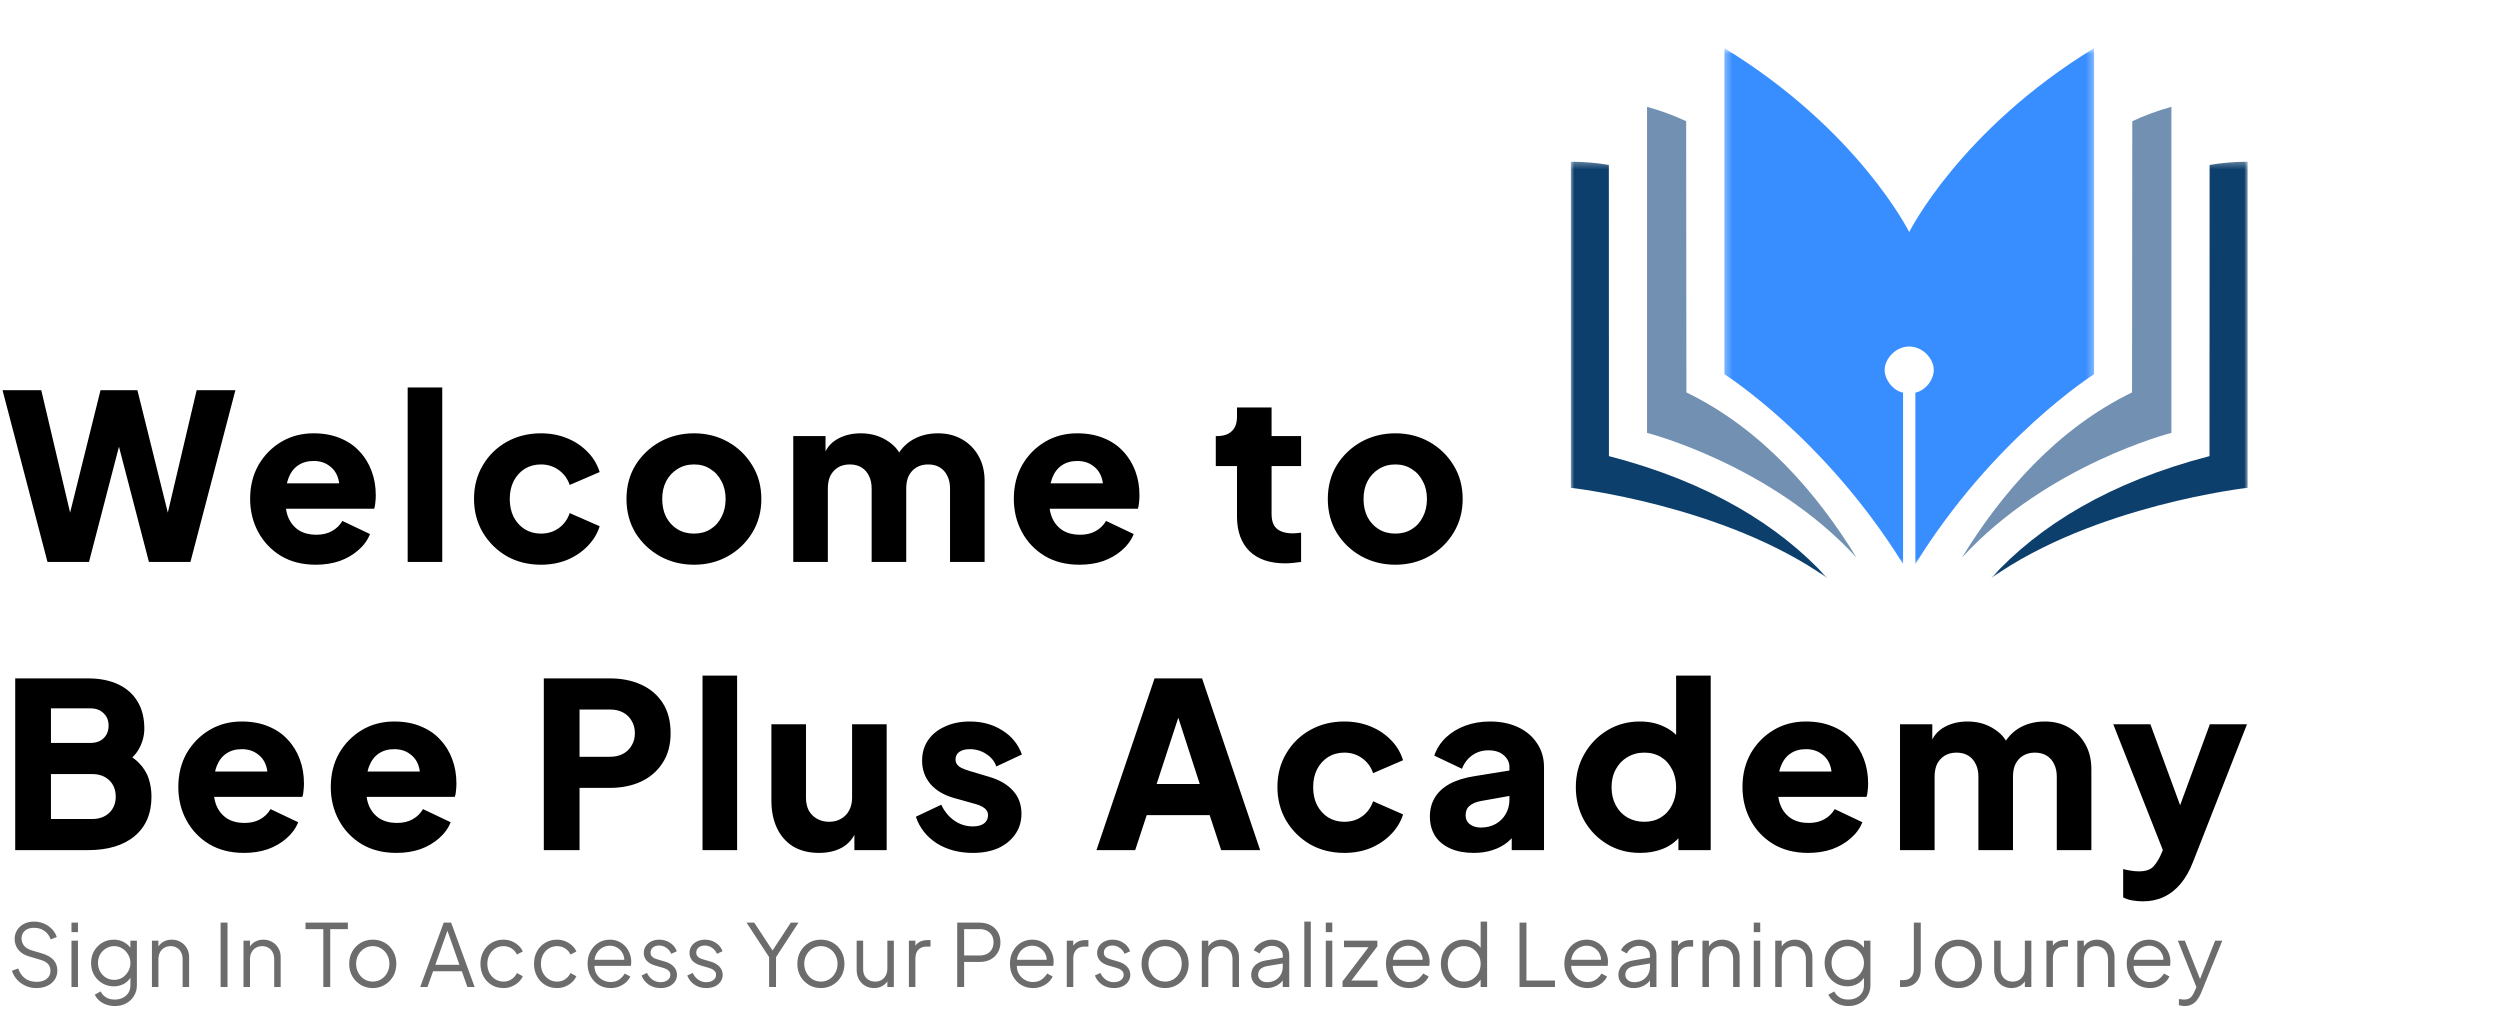<svg width="347" height="140" viewBox="0 0 347 140" fill="none" xmlns="http://www.w3.org/2000/svg">
<path d="M6.592 78L0.352 54.16H5.728L10.432 74.128H8.992L13.952 54.16H19.072L24.032 74.128H22.592L27.296 54.16H32.672L26.432 78H20.672L15.68 58.8H17.344L12.352 78H6.592ZM43.839 78.384C41.983 78.384 40.372 77.979 39.007 77.168C37.641 76.336 36.585 75.227 35.839 73.84C35.092 72.453 34.718 70.917 34.718 69.232C34.718 67.483 35.102 65.925 35.87 64.56C36.66 63.195 37.716 62.117 39.038 61.328C40.361 60.539 41.855 60.144 43.519 60.144C44.905 60.144 46.132 60.368 47.199 60.816C48.265 61.243 49.161 61.851 49.886 62.64C50.633 63.429 51.199 64.347 51.583 65.392C51.967 66.416 52.158 67.536 52.158 68.752C52.158 69.093 52.137 69.435 52.094 69.776C52.073 70.096 52.02 70.373 51.934 70.608H38.846V67.088H49.215L46.943 68.752C47.156 67.835 47.145 67.024 46.91 66.32C46.676 65.595 46.26 65.029 45.663 64.624C45.087 64.197 44.372 63.984 43.519 63.984C42.687 63.984 41.972 64.187 41.374 64.592C40.777 64.997 40.329 65.595 40.031 66.384C39.732 67.173 39.614 68.133 39.678 69.264C39.593 70.245 39.711 71.109 40.031 71.856C40.35 72.603 40.841 73.189 41.502 73.616C42.164 74.021 42.964 74.224 43.903 74.224C44.756 74.224 45.481 74.053 46.078 73.712C46.697 73.371 47.177 72.901 47.519 72.304L51.358 74.128C51.017 74.981 50.473 75.728 49.727 76.368C49.001 77.008 48.137 77.509 47.135 77.872C46.132 78.213 45.033 78.384 43.839 78.384ZM56.585 78V53.776H61.385V78H56.585ZM75.073 78.384C73.324 78.384 71.746 77.989 70.338 77.2C68.951 76.389 67.841 75.291 67.01 73.904C66.199 72.517 65.793 70.96 65.793 69.232C65.793 67.504 66.199 65.957 67.01 64.592C67.82 63.205 68.93 62.117 70.338 61.328C71.746 60.539 73.324 60.144 75.073 60.144C76.375 60.144 77.58 60.368 78.689 60.816C79.799 61.264 80.748 61.893 81.537 62.704C82.327 63.493 82.892 64.432 83.234 65.52L79.073 67.312C78.775 66.437 78.263 65.744 77.537 65.232C76.834 64.72 76.012 64.464 75.073 64.464C74.242 64.464 73.495 64.667 72.834 65.072C72.194 65.477 71.681 66.043 71.297 66.768C70.935 67.493 70.754 68.325 70.754 69.264C70.754 70.203 70.935 71.035 71.297 71.76C71.681 72.485 72.194 73.051 72.834 73.456C73.495 73.861 74.242 74.064 75.073 74.064C76.034 74.064 76.865 73.808 77.57 73.296C78.273 72.784 78.775 72.091 79.073 71.216L83.234 73.04C82.913 74.064 82.359 74.981 81.57 75.792C80.78 76.603 79.831 77.243 78.722 77.712C77.612 78.16 76.396 78.384 75.073 78.384ZM96.332 78.384C94.604 78.384 93.025 77.989 91.596 77.2C90.188 76.411 89.057 75.333 88.204 73.968C87.372 72.581 86.956 71.013 86.956 69.264C86.956 67.493 87.372 65.925 88.204 64.56C89.057 63.195 90.188 62.117 91.596 61.328C93.025 60.539 94.604 60.144 96.332 60.144C98.06 60.144 99.628 60.539 101.036 61.328C102.444 62.117 103.564 63.195 104.396 64.56C105.249 65.925 105.676 67.493 105.676 69.264C105.676 71.013 105.249 72.581 104.396 73.968C103.564 75.333 102.444 76.411 101.036 77.2C99.628 77.989 98.06 78.384 96.332 78.384ZM96.332 74.064C97.207 74.064 97.964 73.861 98.604 73.456C99.265 73.051 99.777 72.485 100.14 71.76C100.524 71.035 100.716 70.203 100.716 69.264C100.716 68.325 100.524 67.504 100.14 66.8C99.777 66.075 99.265 65.509 98.604 65.104C97.964 64.677 97.207 64.464 96.332 64.464C95.457 64.464 94.689 64.677 94.028 65.104C93.367 65.509 92.844 66.075 92.46 66.8C92.097 67.504 91.916 68.325 91.916 69.264C91.916 70.203 92.097 71.035 92.46 71.76C92.844 72.485 93.367 73.051 94.028 73.456C94.689 73.861 95.457 74.064 96.332 74.064ZM110.104 78V60.528H114.584V64.784L114.104 64.08C114.36 62.736 114.978 61.744 115.96 61.104C116.941 60.464 118.114 60.144 119.48 60.144C120.93 60.144 122.2 60.517 123.288 61.264C124.397 61.989 125.09 62.971 125.368 64.208L123.992 64.336C124.568 62.907 125.389 61.851 126.456 61.168C127.522 60.485 128.77 60.144 130.2 60.144C131.458 60.144 132.568 60.421 133.528 60.976C134.509 61.531 135.277 62.309 135.832 63.312C136.386 64.293 136.664 65.445 136.664 66.768V78H131.864V67.792C131.864 67.109 131.736 66.523 131.48 66.032C131.245 65.541 130.904 65.157 130.456 64.88C130.008 64.603 129.464 64.464 128.824 64.464C128.205 64.464 127.661 64.603 127.192 64.88C126.744 65.157 126.392 65.541 126.136 66.032C125.901 66.523 125.784 67.109 125.784 67.792V78H120.984V67.792C120.984 67.109 120.856 66.523 120.6 66.032C120.365 65.541 120.024 65.157 119.576 64.88C119.128 64.603 118.584 64.464 117.944 64.464C117.325 64.464 116.781 64.603 116.312 64.88C115.864 65.157 115.512 65.541 115.256 66.032C115.021 66.523 114.904 67.109 114.904 67.792V78H110.104ZM149.839 78.384C147.983 78.384 146.372 77.979 145.007 77.168C143.641 76.336 142.585 75.227 141.839 73.84C141.092 72.453 140.719 70.917 140.719 69.232C140.719 67.483 141.103 65.925 141.871 64.56C142.66 63.195 143.716 62.117 145.039 61.328C146.361 60.539 147.855 60.144 149.519 60.144C150.905 60.144 152.132 60.368 153.199 60.816C154.265 61.243 155.161 61.851 155.887 62.64C156.633 63.429 157.199 64.347 157.583 65.392C157.967 66.416 158.159 67.536 158.159 68.752C158.159 69.093 158.137 69.435 158.095 69.776C158.073 70.096 158.02 70.373 157.935 70.608H144.847V67.088H155.215L152.943 68.752C153.156 67.835 153.145 67.024 152.911 66.32C152.676 65.595 152.26 65.029 151.663 64.624C151.087 64.197 150.372 63.984 149.519 63.984C148.687 63.984 147.972 64.187 147.375 64.592C146.777 64.997 146.329 65.595 146.031 66.384C145.732 67.173 145.615 68.133 145.679 69.264C145.593 70.245 145.711 71.109 146.031 71.856C146.351 72.603 146.841 73.189 147.503 73.616C148.164 74.021 148.964 74.224 149.903 74.224C150.756 74.224 151.481 74.053 152.079 73.712C152.697 73.371 153.177 72.901 153.519 72.304L157.359 74.128C157.017 74.981 156.473 75.728 155.727 76.368C155.001 77.008 154.137 77.509 153.135 77.872C152.132 78.213 151.033 78.384 149.839 78.384ZM178.351 78.192C176.239 78.192 174.596 77.627 173.423 76.496C172.271 75.344 171.695 73.744 171.695 71.696V64.688H168.751V60.528H168.911C169.807 60.528 170.49 60.304 170.959 59.856C171.45 59.408 171.695 58.736 171.695 57.84V56.56H176.495V60.528H180.591V64.688H176.495V71.376C176.495 71.973 176.602 72.475 176.815 72.88C177.028 73.264 177.359 73.552 177.807 73.744C178.255 73.936 178.81 74.032 179.471 74.032C179.62 74.032 179.791 74.021 179.983 74C180.175 73.979 180.378 73.957 180.591 73.936V78C180.271 78.043 179.908 78.085 179.503 78.128C179.098 78.171 178.714 78.192 178.351 78.192ZM193.676 78.384C191.948 78.384 190.369 77.989 188.94 77.2C187.532 76.411 186.401 75.333 185.548 73.968C184.716 72.581 184.3 71.013 184.3 69.264C184.3 67.493 184.716 65.925 185.548 64.56C186.401 63.195 187.532 62.117 188.94 61.328C190.369 60.539 191.948 60.144 193.676 60.144C195.404 60.144 196.972 60.539 198.38 61.328C199.788 62.117 200.908 63.195 201.74 64.56C202.593 65.925 203.02 67.493 203.02 69.264C203.02 71.013 202.593 72.581 201.74 73.968C200.908 75.333 199.788 76.411 198.38 77.2C196.972 77.989 195.404 78.384 193.676 78.384ZM193.676 74.064C194.55 74.064 195.308 73.861 195.948 73.456C196.609 73.051 197.121 72.485 197.484 71.76C197.868 71.035 198.06 70.203 198.06 69.264C198.06 68.325 197.868 67.504 197.484 66.8C197.121 66.075 196.609 65.509 195.948 65.104C195.308 64.677 194.55 64.464 193.676 64.464C192.801 64.464 192.033 64.677 191.372 65.104C190.71 65.509 190.188 66.075 189.804 66.8C189.441 67.504 189.26 68.325 189.26 69.264C189.26 70.203 189.441 71.035 189.804 71.76C190.188 72.485 190.71 73.051 191.372 73.456C192.033 73.861 192.801 74.064 193.676 74.064ZM2.112 118V94.16H12.192C13.835 94.16 15.243 94.437 16.416 94.992C17.589 95.547 18.485 96.347 19.104 97.392C19.723 98.416 20.032 99.664 20.032 101.136C20.032 102.181 19.744 103.184 19.168 104.144C18.592 105.083 17.643 105.872 16.32 106.512V104.08C17.579 104.571 18.549 105.157 19.232 105.84C19.915 106.523 20.384 107.269 20.64 108.08C20.896 108.869 21.024 109.701 21.024 110.576C21.024 112.923 20.245 114.747 18.688 116.048C17.131 117.349 14.965 118 12.192 118H2.112ZM7.072 113.68H12.768C13.771 113.68 14.571 113.392 15.168 112.816C15.765 112.24 16.064 111.493 16.064 110.576C16.064 109.637 15.765 108.88 15.168 108.304C14.571 107.728 13.771 107.44 12.768 107.44H7.072V113.68ZM7.072 103.12H12.544C13.312 103.12 13.92 102.907 14.368 102.48C14.837 102.032 15.072 101.445 15.072 100.72C15.072 99.995 14.837 99.419 14.368 98.992C13.92 98.544 13.312 98.32 12.544 98.32H7.072V103.12ZM33.87 118.384C32.014 118.384 30.403 117.979 29.038 117.168C27.672 116.336 26.616 115.227 25.87 113.84C25.123 112.453 24.75 110.917 24.75 109.232C24.75 107.483 25.134 105.925 25.902 104.56C26.691 103.195 27.747 102.117 29.07 101.328C30.392 100.539 31.886 100.144 33.55 100.144C34.936 100.144 36.163 100.368 37.23 100.816C38.296 101.243 39.192 101.851 39.918 102.64C40.664 103.429 41.23 104.347 41.614 105.392C41.998 106.416 42.19 107.536 42.19 108.752C42.19 109.093 42.168 109.435 42.126 109.776C42.104 110.096 42.051 110.373 41.966 110.608H28.878V107.088H39.246L36.974 108.752C37.187 107.835 37.176 107.024 36.942 106.32C36.707 105.595 36.291 105.029 35.694 104.624C35.118 104.197 34.403 103.984 33.55 103.984C32.718 103.984 32.003 104.187 31.406 104.592C30.808 104.997 30.36 105.595 30.062 106.384C29.763 107.173 29.646 108.133 29.71 109.264C29.624 110.245 29.742 111.109 30.062 111.856C30.382 112.603 30.872 113.189 31.534 113.616C32.195 114.021 32.995 114.224 33.934 114.224C34.787 114.224 35.512 114.053 36.11 113.712C36.728 113.371 37.208 112.901 37.55 112.304L41.39 114.128C41.048 114.981 40.504 115.728 39.758 116.368C39.032 117.008 38.168 117.509 37.166 117.872C36.163 118.213 35.064 118.384 33.87 118.384ZM55.032 118.384C53.176 118.384 51.566 117.979 50.2 117.168C48.835 116.336 47.779 115.227 47.032 113.84C46.286 112.453 45.912 110.917 45.912 109.232C45.912 107.483 46.296 105.925 47.064 104.56C47.854 103.195 48.91 102.117 50.232 101.328C51.555 100.539 53.048 100.144 54.712 100.144C56.099 100.144 57.326 100.368 58.392 100.816C59.459 101.243 60.355 101.851 61.08 102.64C61.827 103.429 62.392 104.347 62.776 105.392C63.16 106.416 63.352 107.536 63.352 108.752C63.352 109.093 63.331 109.435 63.288 109.776C63.267 110.096 63.214 110.373 63.128 110.608H50.04V107.088H60.408L58.136 108.752C58.35 107.835 58.339 107.024 58.104 106.32C57.87 105.595 57.454 105.029 56.856 104.624C56.28 104.197 55.566 103.984 54.712 103.984C53.88 103.984 53.166 104.187 52.568 104.592C51.971 104.997 51.523 105.595 51.224 106.384C50.926 107.173 50.808 108.133 50.872 109.264C50.787 110.245 50.904 111.109 51.224 111.856C51.544 112.603 52.035 113.189 52.696 113.616C53.358 114.021 54.158 114.224 55.096 114.224C55.95 114.224 56.675 114.053 57.272 113.712C57.891 113.371 58.371 112.901 58.712 112.304L62.552 114.128C62.211 114.981 61.667 115.728 60.92 116.368C60.195 117.008 59.331 117.509 58.328 117.872C57.326 118.213 56.227 118.384 55.032 118.384ZM75.481 118V94.16H84.633C86.275 94.16 87.726 94.448 88.985 95.024C90.265 95.6 91.267 96.453 91.993 97.584C92.718 98.715 93.081 100.112 93.081 101.776C93.081 103.397 92.707 104.773 91.961 105.904C91.235 107.035 90.233 107.899 88.953 108.496C87.694 109.072 86.254 109.36 84.633 109.36H80.441V118H75.481ZM80.441 105.04H84.665C85.369 105.04 85.977 104.901 86.489 104.624C87.001 104.347 87.395 103.963 87.673 103.472C87.971 102.981 88.121 102.416 88.121 101.776C88.121 101.115 87.971 100.539 87.673 100.048C87.395 99.557 87.001 99.173 86.489 98.896C85.977 98.619 85.369 98.48 84.665 98.48H80.441V105.04ZM97.51 118V93.776H102.31V118H97.51ZM113.694 118.384C112.286 118.384 111.081 118.085 110.078 117.488C109.097 116.869 108.35 116.016 107.838 114.928C107.326 113.84 107.07 112.571 107.07 111.12V100.528H111.87V110.736C111.87 111.397 111.998 111.984 112.254 112.496C112.532 112.987 112.916 113.371 113.406 113.648C113.897 113.925 114.452 114.064 115.07 114.064C115.71 114.064 116.265 113.925 116.734 113.648C117.225 113.371 117.598 112.987 117.854 112.496C118.132 111.984 118.27 111.397 118.27 110.736V100.528H123.07V118H118.59V114.544L118.846 115.312C118.441 116.357 117.78 117.136 116.862 117.648C115.966 118.139 114.91 118.384 113.694 118.384ZM135.027 118.384C133.107 118.384 131.432 117.936 130.003 117.04C128.595 116.123 127.635 114.896 127.123 113.36L130.643 111.696C131.091 112.635 131.699 113.371 132.467 113.904C133.235 114.437 134.088 114.704 135.027 114.704C135.709 114.704 136.232 114.565 136.595 114.288C136.957 114.011 137.139 113.627 137.139 113.136C137.139 112.88 137.075 112.667 136.947 112.496C136.819 112.304 136.627 112.133 136.371 111.984C136.115 111.835 135.795 111.707 135.411 111.6L132.435 110.768C131.005 110.363 129.907 109.712 129.139 108.816C128.371 107.899 127.987 106.821 127.987 105.584C127.987 104.496 128.264 103.547 128.819 102.736C129.373 101.925 130.152 101.296 131.155 100.848C132.157 100.379 133.309 100.144 134.611 100.144C136.317 100.144 137.811 100.549 139.091 101.36C140.392 102.149 141.309 103.269 141.843 104.72L138.291 106.384C138.035 105.659 137.565 105.083 136.883 104.656C136.221 104.208 135.464 103.984 134.611 103.984C133.992 103.984 133.501 104.112 133.139 104.368C132.797 104.624 132.627 104.976 132.627 105.424C132.627 105.659 132.691 105.872 132.819 106.064C132.947 106.256 133.149 106.427 133.427 106.576C133.725 106.725 134.088 106.864 134.515 106.992L137.299 107.824C138.749 108.251 139.859 108.901 140.627 109.776C141.395 110.629 141.779 111.685 141.779 112.944C141.779 114.032 141.491 114.981 140.915 115.792C140.36 116.603 139.581 117.243 138.579 117.712C137.576 118.16 136.392 118.384 135.027 118.384ZM152.189 118L160.253 94.16H166.845L174.909 118H169.501L167.901 113.136H159.165L157.565 118H152.189ZM160.541 108.816H166.525L162.877 97.552H164.221L160.541 108.816ZM186.586 118.384C184.837 118.384 183.258 117.989 181.85 117.2C180.463 116.389 179.354 115.291 178.522 113.904C177.711 112.517 177.306 110.96 177.306 109.232C177.306 107.504 177.711 105.957 178.522 104.592C179.333 103.205 180.442 102.117 181.85 101.328C183.258 100.539 184.837 100.144 186.586 100.144C187.887 100.144 189.093 100.368 190.202 100.816C191.311 101.264 192.261 101.893 193.05 102.704C193.839 103.493 194.405 104.432 194.746 105.52L190.586 107.312C190.287 106.437 189.775 105.744 189.05 105.232C188.346 104.72 187.525 104.464 186.586 104.464C185.754 104.464 185.007 104.667 184.346 105.072C183.706 105.477 183.194 106.043 182.81 106.768C182.447 107.493 182.266 108.325 182.266 109.264C182.266 110.203 182.447 111.035 182.81 111.76C183.194 112.485 183.706 113.051 184.346 113.456C185.007 113.861 185.754 114.064 186.586 114.064C187.546 114.064 188.378 113.808 189.082 113.296C189.786 112.784 190.287 112.091 190.586 111.216L194.746 113.04C194.426 114.064 193.871 114.981 193.082 115.792C192.293 116.603 191.343 117.243 190.234 117.712C189.125 118.16 187.909 118.384 186.586 118.384ZM204.581 118.384C203.322 118.384 202.234 118.181 201.317 117.776C200.399 117.371 199.695 116.795 199.205 116.048C198.714 115.28 198.469 114.373 198.469 113.328C198.469 112.347 198.693 111.483 199.141 110.736C199.589 109.968 200.271 109.328 201.189 108.816C202.127 108.304 203.29 107.941 204.677 107.728L210.021 106.864V110.384L205.541 111.184C204.858 111.312 204.335 111.536 203.973 111.856C203.61 112.155 203.429 112.592 203.429 113.168C203.429 113.701 203.631 114.117 204.037 114.416C204.442 114.715 204.943 114.864 205.541 114.864C206.33 114.864 207.023 114.693 207.621 114.352C208.218 114.011 208.677 113.552 208.997 112.976C209.338 112.379 209.509 111.728 209.509 111.024V106.48C209.509 105.819 209.242 105.264 208.709 104.816C208.197 104.368 207.493 104.144 206.597 104.144C205.743 104.144 204.986 104.379 204.325 104.848C203.685 105.317 203.215 105.936 202.917 106.704L199.077 104.88C199.418 103.899 199.962 103.056 200.709 102.352C201.455 101.648 202.351 101.104 203.397 100.72C204.442 100.336 205.583 100.144 206.821 100.144C208.293 100.144 209.594 100.411 210.725 100.944C211.855 101.477 212.73 102.224 213.349 103.184C213.989 104.123 214.309 105.221 214.309 106.48V118H209.829V115.184L210.917 114.992C210.405 115.76 209.839 116.4 209.221 116.912C208.602 117.403 207.909 117.765 207.141 118C206.373 118.256 205.519 118.384 204.581 118.384ZM227.653 118.384C225.946 118.384 224.421 117.979 223.077 117.168C221.733 116.357 220.666 115.259 219.877 113.872C219.109 112.485 218.725 110.949 218.725 109.264C218.725 107.557 219.119 106.021 219.909 104.656C220.698 103.269 221.765 102.171 223.109 101.36C224.453 100.549 225.957 100.144 227.621 100.144C228.901 100.144 230.031 100.389 231.013 100.88C232.015 101.349 232.805 102.021 233.381 102.896L232.645 103.856V93.776H237.445V118H232.965V114.8L233.413 115.792C232.815 116.645 232.005 117.296 230.981 117.744C229.957 118.171 228.847 118.384 227.653 118.384ZM228.229 114.064C229.103 114.064 229.871 113.861 230.533 113.456C231.194 113.051 231.706 112.485 232.069 111.76C232.453 111.035 232.645 110.203 232.645 109.264C232.645 108.325 232.453 107.493 232.069 106.768C231.706 106.043 231.194 105.477 230.533 105.072C229.871 104.667 229.103 104.464 228.229 104.464C227.354 104.464 226.565 104.677 225.861 105.104C225.178 105.509 224.645 106.075 224.261 106.8C223.877 107.504 223.685 108.325 223.685 109.264C223.685 110.203 223.877 111.035 224.261 111.76C224.645 112.485 225.178 113.051 225.861 113.456C226.565 113.861 227.354 114.064 228.229 114.064ZM250.976 118.384C249.12 118.384 247.509 117.979 246.144 117.168C244.779 116.336 243.723 115.227 242.976 113.84C242.229 112.453 241.856 110.917 241.856 109.232C241.856 107.483 242.24 105.925 243.008 104.56C243.797 103.195 244.853 102.117 246.176 101.328C247.499 100.539 248.992 100.144 250.656 100.144C252.043 100.144 253.269 100.368 254.336 100.816C255.403 101.243 256.299 101.851 257.024 102.64C257.771 103.429 258.336 104.347 258.72 105.392C259.104 106.416 259.296 107.536 259.296 108.752C259.296 109.093 259.275 109.435 259.232 109.776C259.211 110.096 259.157 110.373 259.072 110.608H245.984V107.088H256.352L254.08 108.752C254.293 107.835 254.283 107.024 254.048 106.32C253.813 105.595 253.397 105.029 252.8 104.624C252.224 104.197 251.509 103.984 250.656 103.984C249.824 103.984 249.109 104.187 248.512 104.592C247.915 104.997 247.467 105.595 247.168 106.384C246.869 107.173 246.752 108.133 246.816 109.264C246.731 110.245 246.848 111.109 247.168 111.856C247.488 112.603 247.979 113.189 248.64 113.616C249.301 114.021 250.101 114.224 251.04 114.224C251.893 114.224 252.619 114.053 253.216 113.712C253.835 113.371 254.315 112.901 254.656 112.304L258.496 114.128C258.155 114.981 257.611 115.728 256.864 116.368C256.139 117.008 255.275 117.509 254.272 117.872C253.269 118.213 252.171 118.384 250.976 118.384ZM263.722 118V100.528H268.202V104.784L267.722 104.08C267.978 102.736 268.597 101.744 269.578 101.104C270.56 100.464 271.733 100.144 273.098 100.144C274.549 100.144 275.818 100.517 276.906 101.264C278.016 101.989 278.709 102.971 278.986 104.208L277.61 104.336C278.186 102.907 279.008 101.851 280.074 101.168C281.141 100.485 282.389 100.144 283.818 100.144C285.077 100.144 286.186 100.421 287.146 100.976C288.128 101.531 288.896 102.309 289.45 103.312C290.005 104.293 290.282 105.445 290.282 106.768V118H285.482V107.792C285.482 107.109 285.354 106.523 285.098 106.032C284.864 105.541 284.522 105.157 284.074 104.88C283.626 104.603 283.082 104.464 282.442 104.464C281.824 104.464 281.28 104.603 280.81 104.88C280.362 105.157 280.01 105.541 279.754 106.032C279.52 106.523 279.402 107.109 279.402 107.792V118H274.602V107.792C274.602 107.109 274.474 106.523 274.218 106.032C273.984 105.541 273.642 105.157 273.194 104.88C272.746 104.603 272.202 104.464 271.562 104.464C270.944 104.464 270.4 104.603 269.93 104.88C269.482 105.157 269.13 105.541 268.874 106.032C268.64 106.523 268.522 107.109 268.522 107.792V118H263.722ZM297.449 125.104C296.937 125.104 296.435 125.061 295.945 124.976C295.475 124.891 295.059 124.752 294.697 124.56V120.624C294.995 120.709 295.347 120.784 295.753 120.848C296.158 120.912 296.531 120.944 296.873 120.944C297.811 120.944 298.483 120.72 298.889 120.272C299.294 119.824 299.625 119.312 299.881 118.736L301.065 116.016L301.001 120.016L293.321 100.528H298.473L303.561 114.384H301.641L306.729 100.528H311.881L304.393 119.632C303.923 120.848 303.347 121.861 302.665 122.672C301.982 123.483 301.203 124.091 300.329 124.496C299.475 124.901 298.515 125.104 297.449 125.104Z" fill="black"/>
<path d="M5.068 137.144C4.5 137.144 3.984 137.036 3.52 136.82C3.056 136.604 2.664 136.316 2.344 135.956C2.024 135.588 1.796 135.184 1.66 134.744L2.524 134.42C2.732 135.028 3.056 135.492 3.496 135.812C3.936 136.124 4.46 136.28 5.068 136.28C5.452 136.28 5.788 136.22 6.076 136.1C6.372 135.972 6.6 135.796 6.76 135.572C6.92 135.348 7 135.088 7 134.792C7 134.352 6.88 134.012 6.64 133.772C6.4 133.532 6.056 133.348 5.608 133.22L4 132.74C3.368 132.556 2.88 132.248 2.536 131.816C2.2 131.384 2.032 130.892 2.032 130.34C2.032 129.868 2.148 129.452 2.38 129.092C2.612 128.724 2.928 128.436 3.328 128.228C3.736 128.02 4.196 127.916 4.708 127.916C5.244 127.916 5.724 128.016 6.148 128.216C6.58 128.408 6.944 128.664 7.24 128.984C7.536 129.304 7.748 129.66 7.876 130.052L7.036 130.388C6.844 129.86 6.544 129.46 6.136 129.188C5.736 128.916 5.264 128.78 4.72 128.78C4.376 128.78 4.072 128.84 3.808 128.96C3.552 129.08 3.352 129.252 3.208 129.476C3.064 129.7 2.992 129.964 2.992 130.268C2.992 130.636 3.108 130.968 3.34 131.264C3.572 131.552 3.928 131.768 4.408 131.912L5.824 132.332C6.528 132.54 7.06 132.84 7.42 133.232C7.78 133.624 7.96 134.116 7.96 134.708C7.96 135.188 7.836 135.612 7.588 135.98C7.348 136.34 7.008 136.624 6.568 136.832C6.136 137.04 5.636 137.144 5.068 137.144ZM9.922 137V130.568H10.822V137H9.922ZM9.922 129.38V128.06H10.822V129.38H9.922ZM15.952 139.64C15.512 139.64 15.104 139.572 14.728 139.436C14.36 139.3 14.04 139.112 13.768 138.872C13.504 138.64 13.3 138.368 13.156 138.056L13.984 137.612C14.112 137.916 14.34 138.18 14.668 138.404C14.996 138.628 15.416 138.74 15.928 138.74C16.32 138.74 16.68 138.664 17.008 138.512C17.336 138.36 17.6 138.136 17.8 137.84C18 137.544 18.1 137.18 18.1 136.748V135.32L18.244 135.452C18.02 135.916 17.688 136.276 17.248 136.532C16.808 136.78 16.328 136.904 15.808 136.904C15.208 136.904 14.668 136.76 14.188 136.472C13.708 136.184 13.328 135.796 13.048 135.308C12.776 134.812 12.64 134.264 12.64 133.664C12.64 133.056 12.776 132.508 13.048 132.02C13.328 131.532 13.704 131.144 14.176 130.856C14.656 130.568 15.2 130.424 15.808 130.424C16.328 130.424 16.8 130.544 17.224 130.784C17.656 131.024 17.996 131.348 18.244 131.756L18.1 132.008V130.568H19V136.748C19 137.3 18.868 137.792 18.604 138.224C18.348 138.664 17.988 139.008 17.524 139.256C17.068 139.512 16.544 139.64 15.952 139.64ZM15.856 136.004C16.272 136.004 16.648 135.9 16.984 135.692C17.32 135.476 17.588 135.192 17.788 134.84C17.996 134.48 18.1 134.088 18.1 133.664C18.1 133.24 17.996 132.852 17.788 132.5C17.588 132.14 17.32 131.856 16.984 131.648C16.648 131.432 16.272 131.324 15.856 131.324C15.432 131.324 15.048 131.432 14.704 131.648C14.36 131.856 14.088 132.136 13.888 132.488C13.696 132.84 13.6 133.232 13.6 133.664C13.6 134.088 13.696 134.48 13.888 134.84C14.088 135.192 14.356 135.476 14.692 135.692C15.036 135.9 15.424 136.004 15.856 136.004ZM21.089 137V130.568H21.989V131.816L21.785 131.768C21.945 131.352 22.205 131.024 22.565 130.784C22.933 130.544 23.357 130.424 23.837 130.424C24.293 130.424 24.701 130.528 25.061 130.736C25.429 130.944 25.717 131.232 25.925 131.6C26.141 131.96 26.249 132.368 26.249 132.824V137H25.349V133.172C25.349 132.78 25.277 132.448 25.133 132.176C24.997 131.904 24.801 131.696 24.545 131.552C24.297 131.4 24.009 131.324 23.681 131.324C23.353 131.324 23.061 131.4 22.805 131.552C22.549 131.696 22.349 131.908 22.205 132.188C22.061 132.46 21.989 132.788 21.989 133.172V137H21.089ZM30.619 137V128.06H31.579V137H30.619ZM33.798 137V130.568H34.698V131.816L34.494 131.768C34.654 131.352 34.914 131.024 35.274 130.784C35.642 130.544 36.066 130.424 36.546 130.424C37.002 130.424 37.41 130.528 37.77 130.736C38.138 130.944 38.426 131.232 38.634 131.6C38.85 131.96 38.958 132.368 38.958 132.824V137H38.058V133.172C38.058 132.78 37.986 132.448 37.842 132.176C37.706 131.904 37.51 131.696 37.254 131.552C37.006 131.4 36.718 131.324 36.39 131.324C36.062 131.324 35.77 131.4 35.514 131.552C35.258 131.696 35.058 131.908 34.914 132.188C34.77 132.46 34.698 132.788 34.698 133.172V137H33.798ZM44.876 137V128.96H42.404V128.06H48.284V128.96H45.836V137H44.876ZM51.744 137.144C51.136 137.144 50.584 137 50.088 136.712C49.592 136.416 49.196 136.016 48.9 135.512C48.612 135 48.468 134.42 48.468 133.772C48.468 133.132 48.612 132.56 48.9 132.056C49.188 131.552 49.576 131.156 50.064 130.868C50.56 130.572 51.12 130.424 51.744 130.424C52.368 130.424 52.924 130.568 53.412 130.856C53.908 131.144 54.296 131.54 54.576 132.044C54.864 132.548 55.008 133.124 55.008 133.772C55.008 134.428 54.86 135.012 54.564 135.524C54.268 136.028 53.872 136.424 53.376 136.712C52.888 137 52.344 137.144 51.744 137.144ZM51.744 136.244C52.176 136.244 52.564 136.136 52.908 135.92C53.26 135.704 53.536 135.408 53.736 135.032C53.944 134.656 54.048 134.236 54.048 133.772C54.048 133.308 53.944 132.892 53.736 132.524C53.536 132.156 53.26 131.864 52.908 131.648C52.564 131.432 52.176 131.324 51.744 131.324C51.312 131.324 50.92 131.432 50.568 131.648C50.224 131.864 49.948 132.156 49.74 132.524C49.532 132.892 49.428 133.308 49.428 133.772C49.428 134.236 49.532 134.656 49.74 135.032C49.948 135.408 50.224 135.704 50.568 135.92C50.92 136.136 51.312 136.244 51.744 136.244ZM58.323 137L61.587 128.06H62.619L65.883 137H64.875L64.107 134.816H60.111L59.331 137H58.323ZM60.423 133.916H63.771L61.959 128.78H62.247L60.423 133.916ZM69.888 137.144C69.257 137.144 68.701 136.996 68.221 136.7C67.74 136.404 67.365 136.004 67.093 135.5C66.82 134.988 66.684 134.412 66.684 133.772C66.684 133.132 66.82 132.56 67.093 132.056C67.365 131.552 67.74 131.156 68.221 130.868C68.701 130.572 69.257 130.424 69.888 130.424C70.288 130.424 70.665 130.496 71.016 130.64C71.368 130.784 71.68 130.98 71.953 131.228C72.225 131.468 72.428 131.748 72.564 132.068L71.749 132.488C71.588 132.144 71.344 131.864 71.016 131.648C70.689 131.432 70.312 131.324 69.888 131.324C69.465 131.324 69.081 131.432 68.737 131.648C68.4 131.856 68.132 132.148 67.933 132.524C67.74 132.892 67.644 133.312 67.644 133.784C67.644 134.248 67.74 134.668 67.933 135.044C68.132 135.412 68.4 135.704 68.737 135.92C69.081 136.136 69.465 136.244 69.888 136.244C70.312 136.244 70.684 136.136 71.004 135.92C71.332 135.704 71.581 135.416 71.749 135.056L72.564 135.5C72.428 135.812 72.225 136.092 71.953 136.34C71.68 136.588 71.368 136.784 71.016 136.928C70.665 137.072 70.288 137.144 69.888 137.144ZM77.324 137.144C76.692 137.144 76.136 136.996 75.656 136.7C75.176 136.404 74.8 136.004 74.528 135.5C74.256 134.988 74.12 134.412 74.12 133.772C74.12 133.132 74.256 132.56 74.528 132.056C74.8 131.552 75.176 131.156 75.656 130.868C76.136 130.572 76.692 130.424 77.324 130.424C77.724 130.424 78.1 130.496 78.452 130.64C78.804 130.784 79.116 130.98 79.388 131.228C79.66 131.468 79.864 131.748 80 132.068L79.184 132.488C79.024 132.144 78.78 131.864 78.452 131.648C78.124 131.432 77.748 131.324 77.324 131.324C76.9 131.324 76.516 131.432 76.172 131.648C75.836 131.856 75.568 132.148 75.368 132.524C75.176 132.892 75.08 133.312 75.08 133.784C75.08 134.248 75.176 134.668 75.368 135.044C75.568 135.412 75.836 135.704 76.172 135.92C76.516 136.136 76.9 136.244 77.324 136.244C77.748 136.244 78.12 136.136 78.44 135.92C78.768 135.704 79.016 135.416 79.184 135.056L80 135.5C79.864 135.812 79.66 136.092 79.388 136.34C79.116 136.588 78.804 136.784 78.452 136.928C78.1 137.072 77.724 137.144 77.324 137.144ZM84.747 137.144C84.147 137.144 83.603 137 83.115 136.712C82.635 136.416 82.255 136.012 81.975 135.5C81.695 134.988 81.555 134.408 81.555 133.76C81.555 133.112 81.691 132.54 81.963 132.044C82.235 131.54 82.603 131.144 83.067 130.856C83.539 130.568 84.067 130.424 84.651 130.424C85.115 130.424 85.527 130.512 85.887 130.688C86.255 130.856 86.567 131.088 86.823 131.384C87.079 131.672 87.275 132 87.411 132.368C87.547 132.728 87.615 133.1 87.615 133.484C87.615 133.564 87.611 133.656 87.603 133.76C87.595 133.856 87.583 133.956 87.567 134.06H82.131V133.22H87.051L86.619 133.58C86.691 133.14 86.639 132.748 86.463 132.404C86.295 132.052 86.051 131.776 85.731 131.576C85.411 131.368 85.051 131.264 84.651 131.264C84.251 131.264 83.879 131.368 83.535 131.576C83.199 131.784 82.935 132.076 82.743 132.452C82.551 132.82 82.475 133.26 82.515 133.772C82.475 134.284 82.555 134.732 82.755 135.116C82.963 135.492 83.243 135.784 83.595 135.992C83.955 136.2 84.339 136.304 84.747 136.304C85.219 136.304 85.615 136.192 85.935 135.968C86.255 135.744 86.515 135.464 86.715 135.128L87.483 135.536C87.355 135.824 87.159 136.092 86.895 136.34C86.631 136.58 86.315 136.776 85.947 136.928C85.587 137.072 85.187 137.144 84.747 137.144ZM91.674 137.144C91.058 137.144 90.518 136.988 90.054 136.676C89.59 136.364 89.254 135.94 89.046 135.404L89.802 135.044C89.986 135.436 90.242 135.748 90.57 135.98C90.906 136.212 91.274 136.328 91.674 136.328C92.058 136.328 92.382 136.236 92.646 136.052C92.91 135.86 93.042 135.612 93.042 135.308C93.042 135.084 92.978 134.908 92.85 134.78C92.722 134.644 92.574 134.54 92.406 134.468C92.238 134.396 92.09 134.344 91.962 134.312L91.038 134.048C90.446 133.88 90.018 133.644 89.754 133.34C89.49 133.036 89.358 132.684 89.358 132.284C89.358 131.908 89.454 131.58 89.646 131.3C89.838 131.02 90.098 130.804 90.426 130.652C90.754 130.5 91.118 130.424 91.518 130.424C92.062 130.424 92.554 130.568 92.994 130.856C93.442 131.136 93.758 131.528 93.942 132.032L93.174 132.392C93.014 132.032 92.782 131.752 92.478 131.552C92.182 131.344 91.85 131.24 91.482 131.24C91.122 131.24 90.834 131.332 90.618 131.516C90.402 131.7 90.294 131.932 90.294 132.212C90.294 132.428 90.35 132.6 90.462 132.728C90.574 132.856 90.702 132.952 90.846 133.016C90.998 133.08 91.13 133.128 91.242 133.16L92.31 133.472C92.83 133.624 93.234 133.86 93.522 134.18C93.818 134.5 93.966 134.876 93.966 135.308C93.966 135.66 93.866 135.976 93.666 136.256C93.474 136.536 93.206 136.756 92.862 136.916C92.518 137.068 92.122 137.144 91.674 137.144ZM98.019 137.144C97.403 137.144 96.863 136.988 96.399 136.676C95.935 136.364 95.599 135.94 95.391 135.404L96.147 135.044C96.331 135.436 96.587 135.748 96.915 135.98C97.251 136.212 97.619 136.328 98.019 136.328C98.403 136.328 98.727 136.236 98.991 136.052C99.255 135.86 99.387 135.612 99.387 135.308C99.387 135.084 99.323 134.908 99.195 134.78C99.067 134.644 98.919 134.54 98.751 134.468C98.583 134.396 98.435 134.344 98.307 134.312L97.383 134.048C96.791 133.88 96.363 133.644 96.099 133.34C95.835 133.036 95.703 132.684 95.703 132.284C95.703 131.908 95.799 131.58 95.991 131.3C96.183 131.02 96.443 130.804 96.771 130.652C97.099 130.5 97.463 130.424 97.863 130.424C98.407 130.424 98.899 130.568 99.339 130.856C99.787 131.136 100.103 131.528 100.287 132.032L99.519 132.392C99.359 132.032 99.127 131.752 98.823 131.552C98.527 131.344 98.195 131.24 97.827 131.24C97.467 131.24 97.179 131.332 96.963 131.516C96.747 131.7 96.639 131.932 96.639 132.212C96.639 132.428 96.695 132.6 96.807 132.728C96.919 132.856 97.047 132.952 97.191 133.016C97.343 133.08 97.475 133.128 97.587 133.16L98.655 133.472C99.175 133.624 99.579 133.86 99.867 134.18C100.163 134.5 100.311 134.876 100.311 135.308C100.311 135.66 100.211 135.976 100.011 136.256C99.819 136.536 99.551 136.756 99.207 136.916C98.863 137.068 98.467 137.144 98.019 137.144ZM106.752 137V132.848L103.62 128.06H104.688L107.424 132.224H107.04L109.764 128.06H110.832L107.712 132.848V137H106.752ZM113.945 137.144C113.337 137.144 112.785 137 112.289 136.712C111.793 136.416 111.397 136.016 111.101 135.512C110.813 135 110.669 134.42 110.669 133.772C110.669 133.132 110.813 132.56 111.101 132.056C111.389 131.552 111.777 131.156 112.265 130.868C112.761 130.572 113.321 130.424 113.945 130.424C114.569 130.424 115.125 130.568 115.613 130.856C116.109 131.144 116.497 131.54 116.777 132.044C117.065 132.548 117.209 133.124 117.209 133.772C117.209 134.428 117.061 135.012 116.765 135.524C116.469 136.028 116.073 136.424 115.577 136.712C115.089 137 114.545 137.144 113.945 137.144ZM113.945 136.244C114.377 136.244 114.765 136.136 115.109 135.92C115.461 135.704 115.737 135.408 115.937 135.032C116.145 134.656 116.249 134.236 116.249 133.772C116.249 133.308 116.145 132.892 115.937 132.524C115.737 132.156 115.461 131.864 115.109 131.648C114.765 131.432 114.377 131.324 113.945 131.324C113.513 131.324 113.121 131.432 112.769 131.648C112.425 131.864 112.149 132.156 111.941 132.524C111.733 132.892 111.629 133.308 111.629 133.772C111.629 134.236 111.733 134.656 111.941 135.032C112.149 135.408 112.425 135.704 112.769 135.92C113.121 136.136 113.513 136.244 113.945 136.244ZM121.317 137.144C120.869 137.144 120.461 137.04 120.093 136.832C119.725 136.616 119.433 136.32 119.217 135.944C119.009 135.56 118.905 135.12 118.905 134.624V130.568H119.805V134.516C119.805 134.86 119.873 135.164 120.009 135.428C120.153 135.684 120.349 135.884 120.597 136.028C120.853 136.172 121.145 136.244 121.473 136.244C121.801 136.244 122.093 136.172 122.349 136.028C122.605 135.876 122.805 135.664 122.949 135.392C123.093 135.112 123.165 134.78 123.165 134.396V130.568H124.065V137H123.165V135.752L123.369 135.8C123.217 136.216 122.957 136.544 122.589 136.784C122.221 137.024 121.797 137.144 121.317 137.144ZM126.155 137V130.568H127.055V131.624L126.935 131.468C127.087 131.164 127.315 130.924 127.619 130.748C127.931 130.572 128.307 130.484 128.747 130.484H129.155V131.384H128.591C128.127 131.384 127.755 131.528 127.475 131.816C127.195 132.104 127.055 132.512 127.055 133.04V137H126.155ZM132.861 137V128.06H135.933C136.517 128.06 137.029 128.176 137.469 128.408C137.909 128.632 138.249 128.952 138.489 129.368C138.737 129.776 138.861 130.252 138.861 130.796C138.861 131.34 138.737 131.816 138.489 132.224C138.249 132.632 137.909 132.952 137.469 133.184C137.037 133.408 136.525 133.52 135.933 133.52H133.821V137H132.861ZM133.821 132.62H135.981C136.365 132.62 136.701 132.548 136.989 132.404C137.277 132.252 137.501 132.04 137.661 131.768C137.821 131.488 137.901 131.16 137.901 130.784C137.901 130.408 137.821 130.084 137.661 129.812C137.501 129.54 137.277 129.332 136.989 129.188C136.701 129.036 136.365 128.96 135.981 128.96H133.821V132.62ZM143.374 137.144C142.774 137.144 142.23 137 141.742 136.712C141.262 136.416 140.882 136.012 140.602 135.5C140.322 134.988 140.182 134.408 140.182 133.76C140.182 133.112 140.318 132.54 140.59 132.044C140.862 131.54 141.23 131.144 141.694 130.856C142.166 130.568 142.694 130.424 143.278 130.424C143.742 130.424 144.154 130.512 144.514 130.688C144.882 130.856 145.194 131.088 145.45 131.384C145.706 131.672 145.902 132 146.038 132.368C146.174 132.728 146.242 133.1 146.242 133.484C146.242 133.564 146.238 133.656 146.23 133.76C146.222 133.856 146.21 133.956 146.194 134.06H140.758V133.22H145.678L145.246 133.58C145.318 133.14 145.266 132.748 145.09 132.404C144.922 132.052 144.678 131.776 144.358 131.576C144.038 131.368 143.678 131.264 143.278 131.264C142.878 131.264 142.506 131.368 142.162 131.576C141.826 131.784 141.562 132.076 141.37 132.452C141.178 132.82 141.102 133.26 141.142 133.772C141.102 134.284 141.182 134.732 141.382 135.116C141.59 135.492 141.87 135.784 142.222 135.992C142.582 136.2 142.966 136.304 143.374 136.304C143.846 136.304 144.242 136.192 144.562 135.968C144.882 135.744 145.142 135.464 145.342 135.128L146.11 135.536C145.982 135.824 145.786 136.092 145.522 136.34C145.258 136.58 144.942 136.776 144.574 136.928C144.214 137.072 143.814 137.144 143.374 137.144ZM148.069 137V130.568H148.969V131.624L148.849 131.468C149.001 131.164 149.229 130.924 149.533 130.748C149.845 130.572 150.221 130.484 150.661 130.484H151.069V131.384H150.505C150.041 131.384 149.669 131.528 149.389 131.816C149.109 132.104 148.969 132.512 148.969 133.04V137H148.069ZM154.595 137.144C153.979 137.144 153.439 136.988 152.975 136.676C152.511 136.364 152.175 135.94 151.967 135.404L152.723 135.044C152.907 135.436 153.163 135.748 153.491 135.98C153.827 136.212 154.195 136.328 154.595 136.328C154.979 136.328 155.303 136.236 155.567 136.052C155.831 135.86 155.963 135.612 155.963 135.308C155.963 135.084 155.899 134.908 155.771 134.78C155.643 134.644 155.495 134.54 155.327 134.468C155.159 134.396 155.011 134.344 154.883 134.312L153.959 134.048C153.367 133.88 152.939 133.644 152.675 133.34C152.411 133.036 152.279 132.684 152.279 132.284C152.279 131.908 152.375 131.58 152.567 131.3C152.759 131.02 153.019 130.804 153.347 130.652C153.675 130.5 154.039 130.424 154.439 130.424C154.983 130.424 155.475 130.568 155.915 130.856C156.363 131.136 156.679 131.528 156.863 132.032L156.095 132.392C155.935 132.032 155.703 131.752 155.399 131.552C155.103 131.344 154.771 131.24 154.403 131.24C154.043 131.24 153.755 131.332 153.539 131.516C153.323 131.7 153.215 131.932 153.215 132.212C153.215 132.428 153.271 132.6 153.383 132.728C153.495 132.856 153.623 132.952 153.767 133.016C153.919 133.08 154.051 133.128 154.163 133.16L155.231 133.472C155.751 133.624 156.155 133.86 156.443 134.18C156.739 134.5 156.887 134.876 156.887 135.308C156.887 135.66 156.787 135.976 156.587 136.256C156.395 136.536 156.127 136.756 155.783 136.916C155.439 137.068 155.043 137.144 154.595 137.144ZM161.721 137.144C161.113 137.144 160.561 137 160.065 136.712C159.569 136.416 159.173 136.016 158.877 135.512C158.589 135 158.445 134.42 158.445 133.772C158.445 133.132 158.589 132.56 158.877 132.056C159.165 131.552 159.553 131.156 160.041 130.868C160.537 130.572 161.097 130.424 161.721 130.424C162.345 130.424 162.901 130.568 163.389 130.856C163.885 131.144 164.273 131.54 164.553 132.044C164.841 132.548 164.985 133.124 164.985 133.772C164.985 134.428 164.837 135.012 164.541 135.524C164.245 136.028 163.849 136.424 163.353 136.712C162.865 137 162.321 137.144 161.721 137.144ZM161.721 136.244C162.153 136.244 162.541 136.136 162.885 135.92C163.237 135.704 163.513 135.408 163.713 135.032C163.921 134.656 164.025 134.236 164.025 133.772C164.025 133.308 163.921 132.892 163.713 132.524C163.513 132.156 163.237 131.864 162.885 131.648C162.541 131.432 162.153 131.324 161.721 131.324C161.289 131.324 160.897 131.432 160.545 131.648C160.201 131.864 159.925 132.156 159.717 132.524C159.509 132.892 159.405 133.308 159.405 133.772C159.405 134.236 159.509 134.656 159.717 135.032C159.925 135.408 160.201 135.704 160.545 135.92C160.897 136.136 161.289 136.244 161.721 136.244ZM166.812 137V130.568H167.712V131.816L167.508 131.768C167.668 131.352 167.928 131.024 168.288 130.784C168.656 130.544 169.08 130.424 169.56 130.424C170.016 130.424 170.424 130.528 170.784 130.736C171.152 130.944 171.44 131.232 171.648 131.6C171.864 131.96 171.972 132.368 171.972 132.824V137H171.072V133.172C171.072 132.78 171 132.448 170.856 132.176C170.72 131.904 170.524 131.696 170.268 131.552C170.02 131.4 169.732 131.324 169.404 131.324C169.076 131.324 168.784 131.4 168.528 131.552C168.272 131.696 168.072 131.908 167.928 132.188C167.784 132.46 167.712 132.788 167.712 133.172V137H166.812ZM175.791 137.144C175.383 137.144 175.019 137.068 174.699 136.916C174.379 136.756 174.127 136.54 173.943 136.268C173.759 135.996 173.667 135.684 173.667 135.332C173.667 134.996 173.739 134.692 173.883 134.42C174.027 134.14 174.251 133.904 174.555 133.712C174.859 133.52 175.247 133.384 175.719 133.304L178.239 132.884V133.7L175.935 134.084C175.471 134.164 175.135 134.312 174.927 134.528C174.727 134.744 174.627 135 174.627 135.296C174.627 135.584 174.739 135.828 174.963 136.028C175.195 136.228 175.491 136.328 175.851 136.328C176.291 136.328 176.675 136.236 177.003 136.052C177.331 135.86 177.587 135.604 177.771 135.284C177.955 134.964 178.047 134.608 178.047 134.216V132.584C178.047 132.2 177.907 131.888 177.627 131.648C177.347 131.408 176.983 131.288 176.535 131.288C176.143 131.288 175.799 131.388 175.503 131.588C175.207 131.78 174.987 132.032 174.843 132.344L174.027 131.9C174.147 131.628 174.335 131.38 174.591 131.156C174.855 130.932 175.155 130.756 175.491 130.628C175.827 130.492 176.175 130.424 176.535 130.424C177.007 130.424 177.423 130.516 177.783 130.7C178.151 130.884 178.435 131.14 178.635 131.468C178.843 131.788 178.947 132.16 178.947 132.584V137H178.047V135.716L178.179 135.848C178.067 136.088 177.891 136.308 177.651 136.508C177.419 136.7 177.143 136.856 176.823 136.976C176.511 137.088 176.167 137.144 175.791 137.144ZM181.038 137V127.916H181.938V137H181.038ZM184.02 137V130.568H184.92V137H184.02ZM184.02 129.38V128.06H184.92V129.38H184.02ZM186.342 137V136.22L190.218 131.12L190.386 131.468H186.546V130.568H191.178V131.348L187.314 136.448L187.146 136.1H191.202V137H186.342ZM195.561 137.144C194.961 137.144 194.417 137 193.929 136.712C193.449 136.416 193.069 136.012 192.789 135.5C192.509 134.988 192.369 134.408 192.369 133.76C192.369 133.112 192.505 132.54 192.777 132.044C193.049 131.54 193.417 131.144 193.881 130.856C194.353 130.568 194.881 130.424 195.465 130.424C195.929 130.424 196.341 130.512 196.701 130.688C197.069 130.856 197.381 131.088 197.637 131.384C197.893 131.672 198.089 132 198.225 132.368C198.361 132.728 198.429 133.1 198.429 133.484C198.429 133.564 198.425 133.656 198.417 133.76C198.409 133.856 198.397 133.956 198.381 134.06H192.945V133.22H197.865L197.433 133.58C197.505 133.14 197.453 132.748 197.277 132.404C197.109 132.052 196.865 131.776 196.545 131.576C196.225 131.368 195.865 131.264 195.465 131.264C195.065 131.264 194.693 131.368 194.349 131.576C194.013 131.784 193.749 132.076 193.557 132.452C193.365 132.82 193.289 133.26 193.329 133.772C193.289 134.284 193.369 134.732 193.569 135.116C193.777 135.492 194.057 135.784 194.409 135.992C194.769 136.2 195.153 136.304 195.561 136.304C196.033 136.304 196.429 136.192 196.749 135.968C197.069 135.744 197.329 135.464 197.529 135.128L198.297 135.536C198.169 135.824 197.973 136.092 197.709 136.34C197.445 136.58 197.129 136.776 196.761 136.928C196.401 137.072 196.001 137.144 195.561 137.144ZM203.16 137.144C202.56 137.144 202.02 137 201.54 136.712C201.06 136.416 200.68 136.016 200.4 135.512C200.128 135 199.992 134.424 199.992 133.784C199.992 133.136 200.128 132.56 200.4 132.056C200.68 131.552 201.056 131.156 201.528 130.868C202.008 130.572 202.552 130.424 203.16 130.424C203.712 130.424 204.204 130.544 204.636 130.784C205.068 131.024 205.408 131.348 205.656 131.756L205.512 132.008V127.916H206.412V137H205.512V135.56L205.656 135.692C205.432 136.156 205.096 136.516 204.648 136.772C204.208 137.02 203.712 137.144 203.16 137.144ZM203.208 136.244C203.64 136.244 204.028 136.136 204.372 135.92C204.724 135.704 205 135.412 205.2 135.044C205.408 134.668 205.512 134.248 205.512 133.784C205.512 133.32 205.408 132.904 205.2 132.536C205 132.16 204.724 131.864 204.372 131.648C204.028 131.432 203.64 131.324 203.208 131.324C202.784 131.324 202.4 131.432 202.056 131.648C201.712 131.864 201.44 132.156 201.24 132.524C201.048 132.892 200.952 133.312 200.952 133.784C200.952 134.248 201.048 134.668 201.24 135.044C201.44 135.412 201.708 135.704 202.044 135.92C202.388 136.136 202.776 136.244 203.208 136.244ZM210.911 137V128.06H211.871V136.1H215.831V137H210.911ZM220.322 137.144C219.722 137.144 219.178 137 218.69 136.712C218.21 136.416 217.83 136.012 217.55 135.5C217.27 134.988 217.13 134.408 217.13 133.76C217.13 133.112 217.266 132.54 217.538 132.044C217.81 131.54 218.178 131.144 218.642 130.856C219.114 130.568 219.642 130.424 220.226 130.424C220.69 130.424 221.102 130.512 221.462 130.688C221.83 130.856 222.142 131.088 222.398 131.384C222.654 131.672 222.85 132 222.986 132.368C223.122 132.728 223.19 133.1 223.19 133.484C223.19 133.564 223.186 133.656 223.178 133.76C223.17 133.856 223.158 133.956 223.142 134.06H217.706V133.22H222.626L222.194 133.58C222.266 133.14 222.214 132.748 222.038 132.404C221.87 132.052 221.626 131.776 221.306 131.576C220.986 131.368 220.626 131.264 220.226 131.264C219.826 131.264 219.454 131.368 219.11 131.576C218.774 131.784 218.51 132.076 218.318 132.452C218.126 132.82 218.05 133.26 218.09 133.772C218.05 134.284 218.13 134.732 218.33 135.116C218.538 135.492 218.818 135.784 219.17 135.992C219.53 136.2 219.914 136.304 220.322 136.304C220.794 136.304 221.19 136.192 221.51 135.968C221.83 135.744 222.09 135.464 222.29 135.128L223.058 135.536C222.93 135.824 222.734 136.092 222.47 136.34C222.206 136.58 221.89 136.776 221.522 136.928C221.162 137.072 220.762 137.144 220.322 137.144ZM226.759 137.144C226.351 137.144 225.987 137.068 225.667 136.916C225.347 136.756 225.095 136.54 224.911 136.268C224.727 135.996 224.635 135.684 224.635 135.332C224.635 134.996 224.707 134.692 224.851 134.42C224.995 134.14 225.219 133.904 225.523 133.712C225.827 133.52 226.215 133.384 226.687 133.304L229.207 132.884V133.7L226.903 134.084C226.439 134.164 226.103 134.312 225.895 134.528C225.695 134.744 225.595 135 225.595 135.296C225.595 135.584 225.707 135.828 225.931 136.028C226.163 136.228 226.459 136.328 226.819 136.328C227.259 136.328 227.643 136.236 227.971 136.052C228.299 135.86 228.555 135.604 228.739 135.284C228.923 134.964 229.015 134.608 229.015 134.216V132.584C229.015 132.2 228.875 131.888 228.595 131.648C228.315 131.408 227.951 131.288 227.503 131.288C227.111 131.288 226.767 131.388 226.471 131.588C226.175 131.78 225.955 132.032 225.811 132.344L224.995 131.9C225.115 131.628 225.303 131.38 225.559 131.156C225.823 130.932 226.123 130.756 226.459 130.628C226.795 130.492 227.143 130.424 227.503 130.424C227.975 130.424 228.391 130.516 228.751 130.7C229.119 130.884 229.403 131.14 229.603 131.468C229.811 131.788 229.915 132.16 229.915 132.584V137H229.015V135.716L229.147 135.848C229.035 136.088 228.859 136.308 228.619 136.508C228.387 136.7 228.111 136.856 227.791 136.976C227.479 137.088 227.135 137.144 226.759 137.144ZM232.007 137V130.568H232.907V131.624L232.787 131.468C232.939 131.164 233.167 130.924 233.471 130.748C233.783 130.572 234.159 130.484 234.599 130.484H235.007V131.384H234.443C233.979 131.384 233.607 131.528 233.327 131.816C233.047 132.104 232.907 132.512 232.907 133.04V137H232.007ZM236.301 137V130.568H237.201V131.816L236.997 131.768C237.157 131.352 237.417 131.024 237.777 130.784C238.145 130.544 238.569 130.424 239.049 130.424C239.505 130.424 239.913 130.528 240.273 130.736C240.641 130.944 240.929 131.232 241.137 131.6C241.353 131.96 241.461 132.368 241.461 132.824V137H240.561V133.172C240.561 132.78 240.489 132.448 240.345 132.176C240.209 131.904 240.013 131.696 239.757 131.552C239.509 131.4 239.221 131.324 238.893 131.324C238.565 131.324 238.273 131.4 238.017 131.552C237.761 131.696 237.561 131.908 237.417 132.188C237.273 132.46 237.201 132.788 237.201 133.172V137H236.301ZM243.42 137V130.568H244.32V137H243.42ZM243.42 129.38V128.06H244.32V129.38H243.42ZM246.402 137V130.568H247.302V131.816L247.098 131.768C247.258 131.352 247.518 131.024 247.878 130.784C248.246 130.544 248.67 130.424 249.15 130.424C249.606 130.424 250.014 130.528 250.374 130.736C250.742 130.944 251.03 131.232 251.238 131.6C251.454 131.96 251.562 132.368 251.562 132.824V137H250.662V133.172C250.662 132.78 250.59 132.448 250.446 132.176C250.31 131.904 250.114 131.696 249.858 131.552C249.61 131.4 249.322 131.324 248.994 131.324C248.666 131.324 248.374 131.4 248.118 131.552C247.862 131.696 247.662 131.908 247.518 132.188C247.374 132.46 247.302 132.788 247.302 133.172V137H246.402ZM256.569 139.64C256.129 139.64 255.721 139.572 255.345 139.436C254.977 139.3 254.657 139.112 254.385 138.872C254.121 138.64 253.917 138.368 253.773 138.056L254.601 137.612C254.729 137.916 254.957 138.18 255.285 138.404C255.613 138.628 256.033 138.74 256.545 138.74C256.937 138.74 257.297 138.664 257.625 138.512C257.953 138.36 258.217 138.136 258.417 137.84C258.617 137.544 258.717 137.18 258.717 136.748V135.32L258.861 135.452C258.637 135.916 258.305 136.276 257.865 136.532C257.425 136.78 256.945 136.904 256.425 136.904C255.825 136.904 255.285 136.76 254.805 136.472C254.325 136.184 253.945 135.796 253.665 135.308C253.393 134.812 253.257 134.264 253.257 133.664C253.257 133.056 253.393 132.508 253.665 132.02C253.945 131.532 254.321 131.144 254.793 130.856C255.273 130.568 255.817 130.424 256.425 130.424C256.945 130.424 257.417 130.544 257.841 130.784C258.273 131.024 258.613 131.348 258.861 131.756L258.717 132.008V130.568H259.617V136.748C259.617 137.3 259.485 137.792 259.221 138.224C258.965 138.664 258.605 139.008 258.141 139.256C257.685 139.512 257.161 139.64 256.569 139.64ZM256.473 136.004C256.889 136.004 257.265 135.9 257.601 135.692C257.937 135.476 258.205 135.192 258.405 134.84C258.613 134.48 258.717 134.088 258.717 133.664C258.717 133.24 258.613 132.852 258.405 132.5C258.205 132.14 257.937 131.856 257.601 131.648C257.265 131.432 256.889 131.324 256.473 131.324C256.049 131.324 255.665 131.432 255.321 131.648C254.977 131.856 254.705 132.136 254.505 132.488C254.313 132.84 254.217 133.232 254.217 133.664C254.217 134.088 254.313 134.48 254.505 134.84C254.705 135.192 254.973 135.476 255.309 135.692C255.653 135.9 256.041 136.004 256.473 136.004ZM263.722 137V136.04H264.202C264.65 136.04 265.002 135.908 265.258 135.644C265.514 135.372 265.642 135.004 265.642 134.54V128.06H266.602V134.54C266.602 135.044 266.502 135.48 266.302 135.848C266.11 136.216 265.834 136.5 265.474 136.7C265.114 136.9 264.69 137 264.202 137H263.722ZM271.831 137.144C271.223 137.144 270.671 137 270.175 136.712C269.679 136.416 269.283 136.016 268.987 135.512C268.699 135 268.555 134.42 268.555 133.772C268.555 133.132 268.699 132.56 268.987 132.056C269.275 131.552 269.663 131.156 270.151 130.868C270.647 130.572 271.207 130.424 271.831 130.424C272.455 130.424 273.011 130.568 273.499 130.856C273.995 131.144 274.383 131.54 274.663 132.044C274.951 132.548 275.095 133.124 275.095 133.772C275.095 134.428 274.947 135.012 274.651 135.524C274.355 136.028 273.959 136.424 273.463 136.712C272.975 137 272.431 137.144 271.831 137.144ZM271.831 136.244C272.263 136.244 272.651 136.136 272.995 135.92C273.347 135.704 273.623 135.408 273.823 135.032C274.031 134.656 274.135 134.236 274.135 133.772C274.135 133.308 274.031 132.892 273.823 132.524C273.623 132.156 273.347 131.864 272.995 131.648C272.651 131.432 272.263 131.324 271.831 131.324C271.399 131.324 271.007 131.432 270.655 131.648C270.311 131.864 270.035 132.156 269.827 132.524C269.619 132.892 269.515 133.308 269.515 133.772C269.515 134.236 269.619 134.656 269.827 135.032C270.035 135.408 270.311 135.704 270.655 135.92C271.007 136.136 271.399 136.244 271.831 136.244ZM279.203 137.144C278.755 137.144 278.347 137.04 277.979 136.832C277.611 136.616 277.319 136.32 277.103 135.944C276.895 135.56 276.791 135.12 276.791 134.624V130.568H277.691V134.516C277.691 134.86 277.759 135.164 277.895 135.428C278.039 135.684 278.235 135.884 278.483 136.028C278.739 136.172 279.031 136.244 279.359 136.244C279.687 136.244 279.979 136.172 280.235 136.028C280.491 135.876 280.691 135.664 280.835 135.392C280.979 135.112 281.051 134.78 281.051 134.396V130.568H281.951V137H281.051V135.752L281.255 135.8C281.103 136.216 280.843 136.544 280.475 136.784C280.107 137.024 279.683 137.144 279.203 137.144ZM284.042 137V130.568H284.942V131.624L284.822 131.468C284.974 131.164 285.202 130.924 285.506 130.748C285.818 130.572 286.194 130.484 286.634 130.484H287.042V131.384H286.478C286.014 131.384 285.642 131.528 285.362 131.816C285.082 132.104 284.942 132.512 284.942 133.04V137H284.042ZM288.336 137V130.568H289.236V131.816L289.032 131.768C289.192 131.352 289.452 131.024 289.812 130.784C290.18 130.544 290.604 130.424 291.084 130.424C291.54 130.424 291.948 130.528 292.308 130.736C292.676 130.944 292.964 131.232 293.172 131.6C293.388 131.96 293.496 132.368 293.496 132.824V137H292.596V133.172C292.596 132.78 292.524 132.448 292.38 132.176C292.244 131.904 292.048 131.696 291.792 131.552C291.544 131.4 291.256 131.324 290.928 131.324C290.6 131.324 290.308 131.4 290.052 131.552C289.796 131.696 289.596 131.908 289.452 132.188C289.308 132.46 289.236 132.788 289.236 133.172V137H288.336ZM298.383 137.144C297.783 137.144 297.239 137 296.751 136.712C296.271 136.416 295.891 136.012 295.611 135.5C295.331 134.988 295.191 134.408 295.191 133.76C295.191 133.112 295.327 132.54 295.599 132.044C295.871 131.54 296.239 131.144 296.703 130.856C297.175 130.568 297.703 130.424 298.287 130.424C298.751 130.424 299.163 130.512 299.523 130.688C299.891 130.856 300.203 131.088 300.459 131.384C300.715 131.672 300.911 132 301.047 132.368C301.183 132.728 301.251 133.1 301.251 133.484C301.251 133.564 301.247 133.656 301.239 133.76C301.231 133.856 301.219 133.956 301.203 134.06H295.767V133.22H300.687L300.255 133.58C300.327 133.14 300.275 132.748 300.099 132.404C299.931 132.052 299.687 131.776 299.367 131.576C299.047 131.368 298.687 131.264 298.287 131.264C297.887 131.264 297.515 131.368 297.171 131.576C296.835 131.784 296.571 132.076 296.379 132.452C296.187 132.82 296.111 133.26 296.151 133.772C296.111 134.284 296.191 134.732 296.391 135.116C296.599 135.492 296.879 135.784 297.231 135.992C297.591 136.2 297.975 136.304 298.383 136.304C298.855 136.304 299.251 136.192 299.571 135.968C299.891 135.744 300.151 135.464 300.351 135.128L301.119 135.536C300.991 135.824 300.795 136.092 300.531 136.34C300.267 136.58 299.951 136.776 299.583 136.928C299.223 137.072 298.823 137.144 298.383 137.144ZM303.21 139.64C303.082 139.64 302.95 139.628 302.814 139.604C302.686 139.588 302.558 139.556 302.43 139.508V138.668C302.51 138.676 302.61 138.688 302.73 138.704C302.858 138.728 302.986 138.74 303.114 138.74C303.506 138.74 303.806 138.656 304.014 138.488C304.222 138.328 304.426 138.016 304.626 137.552L305.034 136.592L305.01 137.384L302.286 130.568H303.258L305.49 136.196H305.238L307.458 130.568H308.454L305.514 137.816C305.386 138.128 305.222 138.424 305.022 138.704C304.83 138.984 304.586 139.208 304.29 139.376C303.994 139.552 303.634 139.64 303.21 139.64Z" fill="#6C6C6C"/>
<g clip-path="url(#clip0_91_270)">
<mask id="mask0_91_270" style="mask-type:luminance" maskUnits="userSpaceOnUse" x="218" y="22" width="36" height="59">
<path d="M218 22.32H253.845V80.301H218V22.32Z" fill="white"/>
</mask>
<g mask="url(#mask0_91_270)">
<path d="M223.321 63.309L223.308 22.894C221.681 22.613 219.929 22.447 218.006 22.447V67.704C218.006 67.704 239.306 70.099 253.64 80.254C247.017 72.947 237.123 66.881 223.321 63.309Z" fill="#0D3F6D"/>
</g>
<path d="M234.072 54.468L234.039 16.824C232.381 16.052 230.582 15.373 228.61 14.826V60.084C228.61 60.084 245.855 64.476 257.69 77.402C252.256 68.528 244.563 59.556 234.072 54.468Z" fill="#7190B2"/>
<mask id="mask1_91_270" style="mask-type:luminance" maskUnits="userSpaceOnUse" x="276" y="22" width="36" height="59">
<path d="M276.155 22.32H312V80.301H276.155V22.32Z" fill="white"/>
</mask>
<g mask="url(#mask1_91_270)">
<path d="M306.679 63.309L306.692 22.894C308.319 22.613 310.071 22.447 311.994 22.447V67.704C311.994 67.704 290.694 70.099 276.36 80.254C282.983 72.947 292.877 66.881 306.679 63.309Z" fill="#0D3F6D"/>
</g>
<path d="M295.928 54.468L295.961 16.824C297.619 16.052 299.418 15.373 301.39 14.826V60.084C301.39 60.084 284.145 64.476 272.311 77.402C277.744 68.528 285.437 59.556 295.928 54.468Z" fill="#7190B2"/>
<mask id="mask2_91_270" style="mask-type:luminance" maskUnits="userSpaceOnUse" x="239" y="6" width="52" height="73">
<path d="M239.307 6.681H290.693V78.48H239.307V6.681Z" fill="white"/>
</mask>
<g mask="url(#mask2_91_270)">
<path d="M265 32.209C265 32.209 257.962 18.062 239.341 6.683V51.94C239.341 51.94 253.272 60.743 264.148 78.295V54.502C262.68 54.188 261.591 52.66 261.591 51.349C261.591 49.792 263.118 48.095 265 48.095C266.882 48.095 268.408 49.792 268.408 51.349C268.408 52.66 267.32 54.188 265.852 54.502V78.295C276.727 60.742 290.659 51.94 290.659 51.94V6.683C272.038 18.062 265 32.209 265 32.209Z" fill="#388EFF"/>
</g>
</g>
<defs>
<clipPath id="clip0_91_270">
<rect width="94" height="90" fill="white" transform="translate(218)"/>
</clipPath>
</defs>
</svg>
